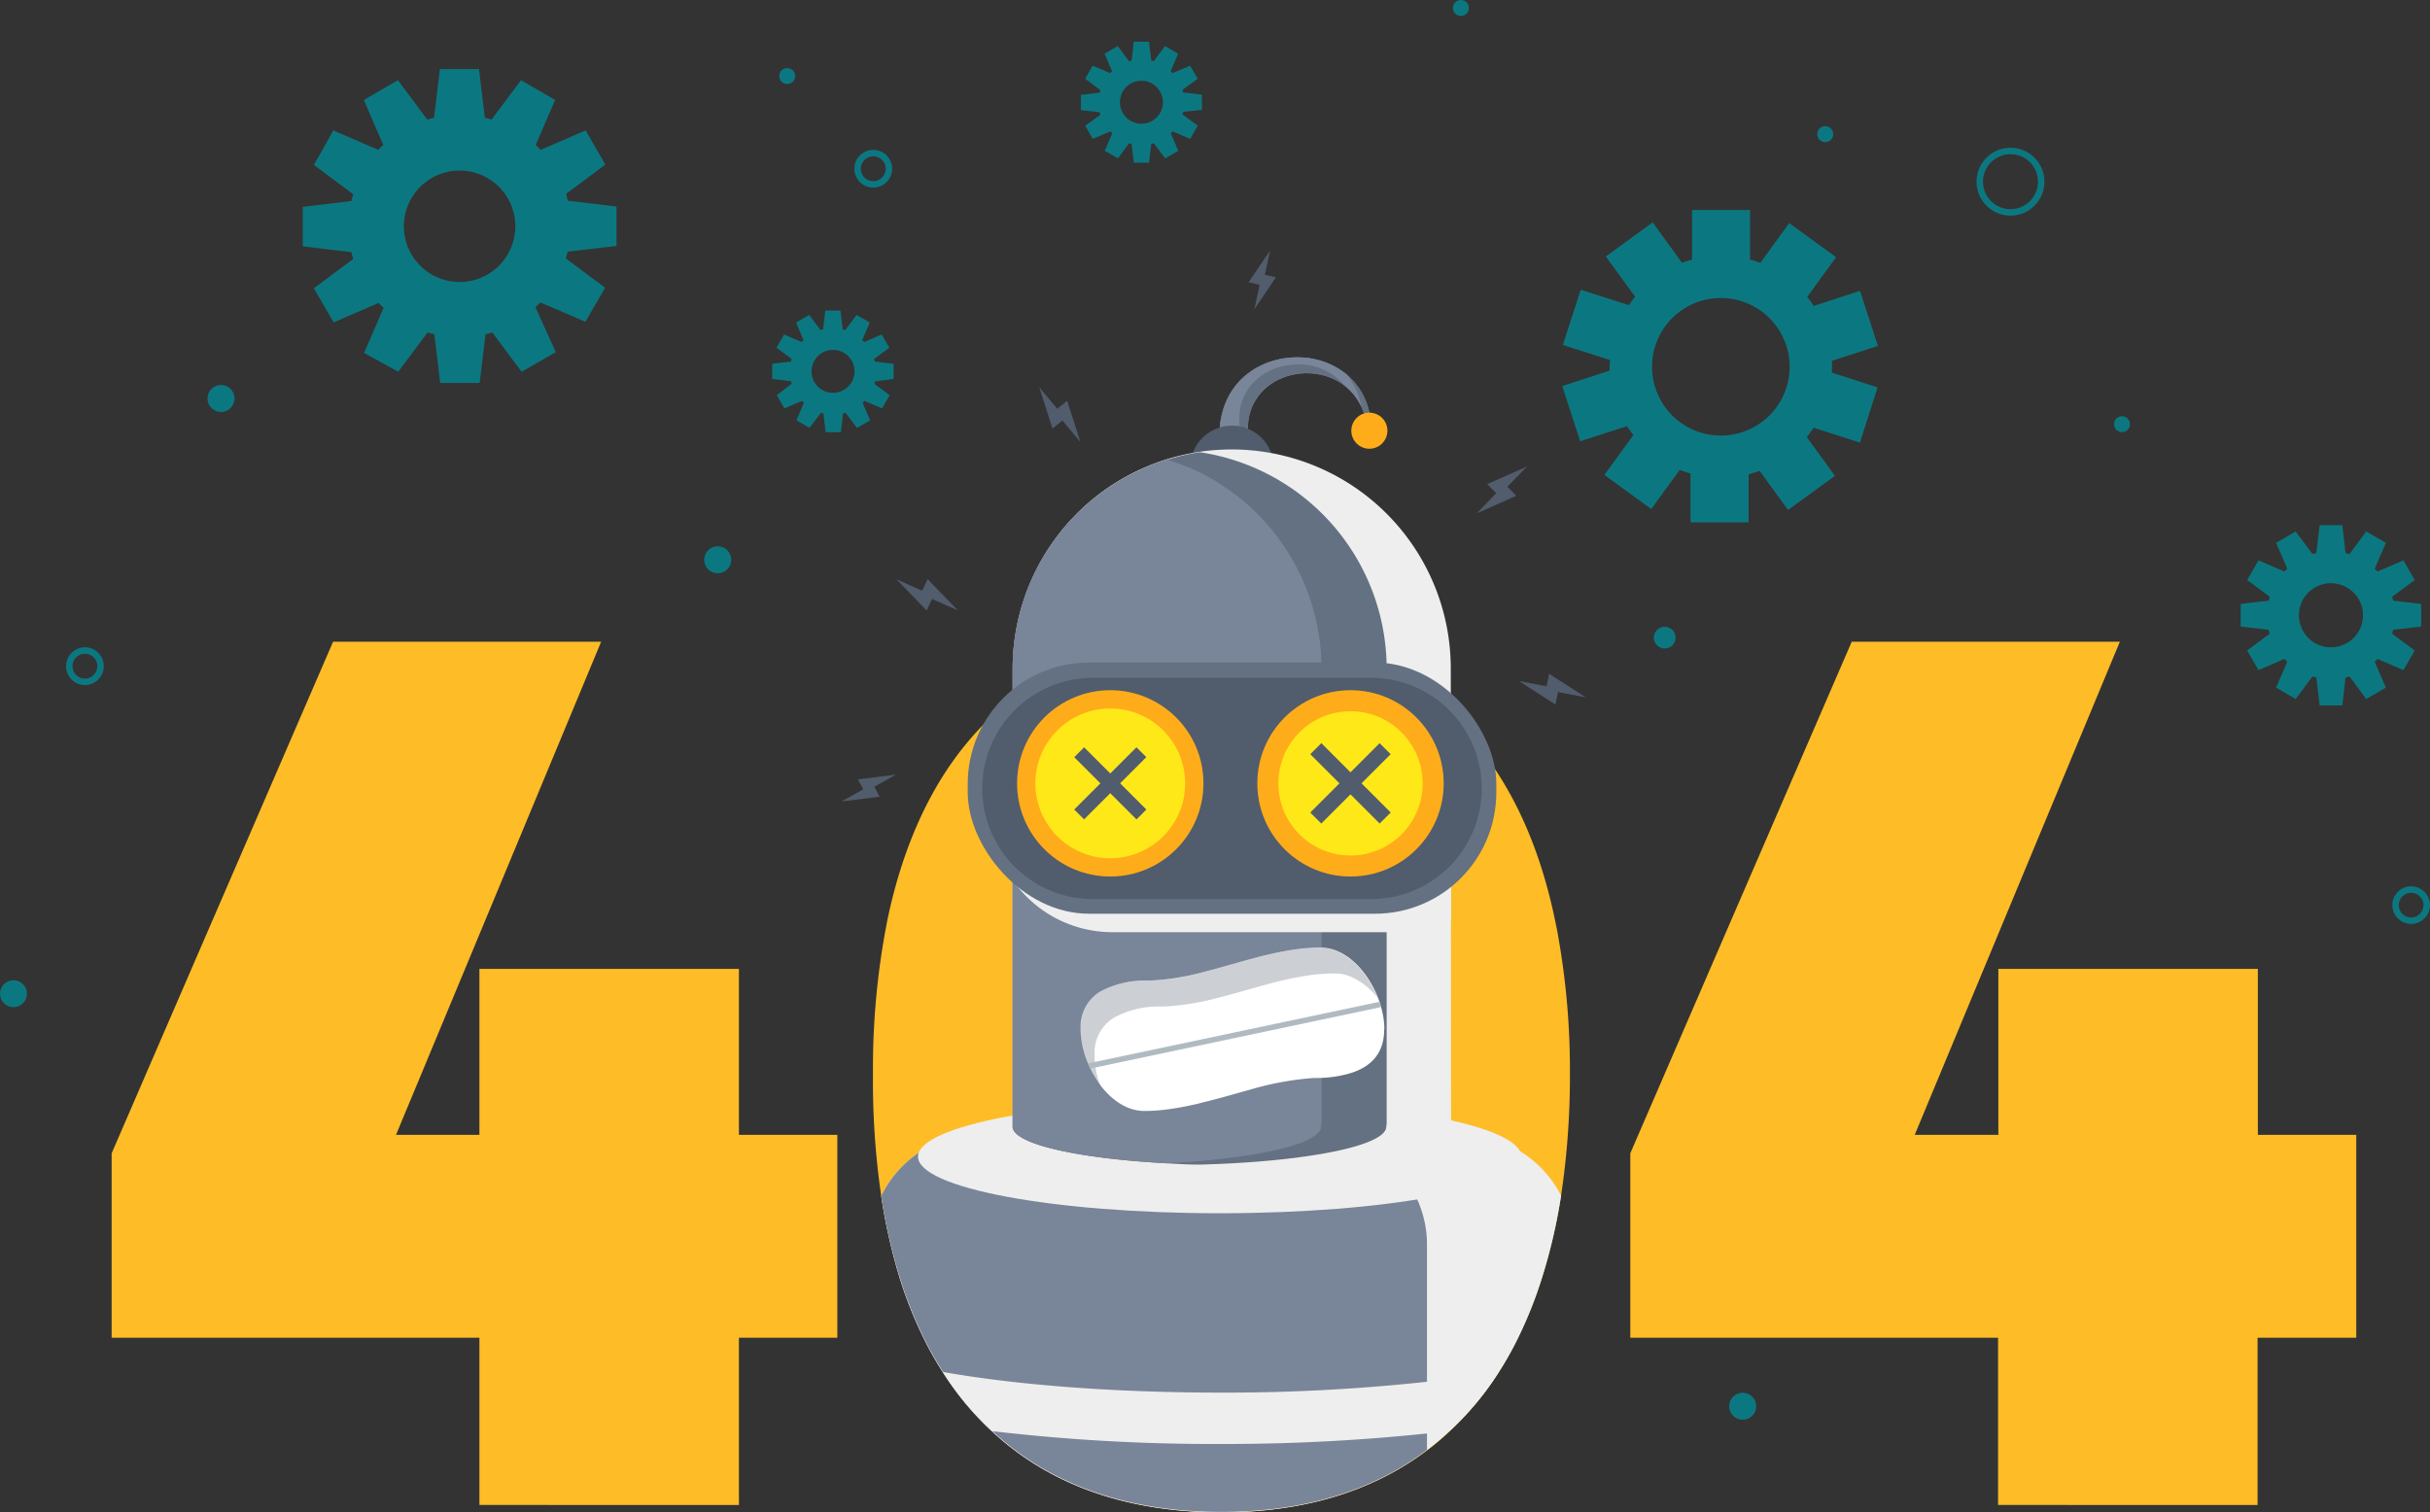 <svg xmlns="http://www.w3.org/2000/svg" viewBox="0 0 414.62 258.12"><rect x="0" y="0" width="414.62" height="258.12" fill="#333333" stroke="none"/><defs><style>.cls-1{isolation:isolate;}.cls-2{fill:#febc27;}.cls-3{fill:#eee;}.cls-4{fill:#798599;}.cls-5{fill:#647182;}.cls-10,.cls-6{fill:#515c6d;}.cls-7{fill:#ffac1a;}.cls-8{fill:#ffe817;}.cls-9{fill:#fff;}.cls-10{opacity:0.29;mix-blend-mode:multiply;}.cls-11{fill:#b0bbc1;}.cls-12{fill:#0b7881;}.cls-13{fill:none;stroke:#0b7881;stroke-miterlimit:10;stroke-width:1.1px;}</style></defs><title>404</title><g class="cls-1"><g id="OBJECTS"><g id="_Group_" data-name="&lt;Group&gt;"><g id="_Group_2" data-name="&lt;Group&gt;"><g id="_Group_3" data-name="&lt;Group&gt;"><path id="_Compound_Path_" data-name="&lt;Compound Path&gt;" class="cls-2" d="M115.21,119.08l-35,84.16H94.44V174.91h44.28v28.33h16.79v34.63H138.72v28.54H94.44V237.87H31.69V206.39l37.78-87.31Z" transform="translate(-12.64 -9.55)"/><path id="_Compound_Path_2" data-name="&lt;Compound Path&gt;" class="cls-2" d="M205.08,182.19a.39.39,0,0,0-.2.06,5.4,5.4,0,0,0-.79.31,2,2,0,0,0-.43.17c-.31.15-.61.3-.89.47a7,7,0,0,0-3.34,6.27v.17a10.73,10.73,0,0,0,.07,1.14l7.95-1.68c0-2.65.06-5.14.15-7.49A15,15,0,0,0,205.08,182.19Zm73.44-12.75c-.11-.65-.22-1.29-.37-1.94-2.06-10.42-5.53-19.3-10.33-26.53,0,0,0,0,0,0a49.35,49.35,0,0,0-4.82-6.27,0,0,0,0,0,0,0c-.88-1-1.77-1.88-2.72-2.76a44.89,44.89,0,0,0-7.08-5.54s0,0-.09,0a3.24,3.24,0,0,0-.71-.45,32.53,32.53,0,0,0-3.12-1.79c-1-.52-2-1-3-1.44a53.56,53.56,0,0,0-8.29-2.84,68,68,0,0,0-16.84-2,62.61,62.61,0,0,0-25.91,5.09s0,0,0,0a23.83,23.83,0,0,0-2.35,1.1,46.32,46.32,0,0,0-7.3,4.61,43.94,43.94,0,0,0-4.89,4.28l0,0c-7.67,7.69-13.1,18.27-16.18,31.47-.26,1.14-.51,2.3-.73,3.51a130.31,130.31,0,0,0-2.2,24.83A135.43,135.43,0,0,0,163,213.68a97,97,0,0,0,3.25,14.13,70.67,70.67,0,0,0,3.88,9.8,58.37,58.37,0,0,0,3.4,6.09,50.33,50.33,0,0,0,8.38,10.1c9.76,9.13,22.92,13.87,39.18,13.87,14.06,0,25.82-3.62,35.06-10.59a42.24,42.24,0,0,0,3.92-3.32,50.88,50.88,0,0,0,8.36-10.12,57.07,57.07,0,0,0,3.4-6.12,71.44,71.44,0,0,0,3.88-9.82A94.83,94.83,0,0,0,279,213.61a137.21,137.21,0,0,0,1.51-20.87A130.44,130.44,0,0,0,278.52,169.44Zm-70,46.91c-.32-2.54-.56-5.36-.73-8.51,0-.24,0-.49,0-.75-.13-2.46-.22-5.09-.26-7.93,0-.49,0-1,0-1.53,0-1.38-.05-2.8-.05-4.28v-.61c0-.9,0-1.78,0-2.67,0-.32,0-.64,0-1,0-2.65.06-5.14.15-7.49q.09-2.43.21-4.65c.17-3.06.41-5.8.73-8.27.16-1.12.31-2.18.48-3.19s.32-1.75.49-2.54a25.58,25.58,0,0,1,2.83-7.58s0,0,0,0a10,10,0,0,1,2.84-3.12l0,0a9.89,9.89,0,0,1,5.84-1.66c5.86,0,9.39,3.6,11.37,12.41.17.79.34,1.65.5,2.54s.32,2.07.47,3.19c.11.92.21,1.87.3,2.88.15,1.49.28,3.06.37,4.74.15,2.2.26,4.54.32,7.09,0,.32,0,.64,0,1,.07,2.63.09,5.41.09,8.38v1c0,1.34,0,2.65-.05,3.92s0,2.44,0,3.6-.06,2.35-.11,3.45c0,.81-.06,1.61-.1,2.39,0,.34,0,.69-.07,1-.15,3-.39,5.77-.69,8.23-1.05,8.57-3,13.82-6.09,16.47a9.22,9.22,0,0,1-6.29,2.13,9.56,9.56,0,0,1-6.38-2.11C211.5,230.2,209.56,224.94,208.5,216.35Zm-3.42-34.16a.39.39,0,0,0-.2.06,5.4,5.4,0,0,0-.79.31,2,2,0,0,0-.43.17c-.31.15-.61.3-.89.47a7,7,0,0,0-3.34,6.27v.17a10.73,10.73,0,0,0,.07,1.14l7.95-1.68c0-2.65.06-5.14.15-7.49A15,15,0,0,0,205.08,182.19Z" transform="translate(-12.64 -9.55)"/><path id="_Compound_Path_3" data-name="&lt;Compound Path&gt;" class="cls-2" d="M374.34,119.08l-35,84.16h14.27V174.91h44.28v28.33h16.79v34.63H397.84v28.54H353.56V237.87H290.81V206.39l37.78-87.31Z" transform="translate(-12.64 -9.55)"/></g><g id="_Group_4" data-name="&lt;Group&gt;"><path id="_Path_" data-name="&lt;Path&gt;" class="cls-3" d="M279,213.61a94.83,94.83,0,0,1-3.27,14.09,71.44,71.44,0,0,1-3.88,9.82,57.07,57.07,0,0,1-3.4,6.12A50.88,50.88,0,0,1,260,253.76a42.24,42.24,0,0,1-3.92,3.32c-9.24,7-21,10.59-35.06,10.59-16.26,0-29.42-4.74-39.18-13.87a50.33,50.33,0,0,1-8.38-10.1,58.37,58.37,0,0,1-3.4-6.09,70.67,70.67,0,0,1-3.88-9.8A97,97,0,0,1,163,213.68a18.86,18.86,0,0,1,6.44-7.41h0a19,19,0,0,1,4.83-2.35l11.22-3.57,2.65-.87h0l4.63-1.46,8.1-2.58h0l6.52-2.09,1.06-.35,12.38-3.94,13.64,4.33.82.28h0l2.75.86,11.14,3.55,4.74,1.51h0l6.18,2,7.52,2.39a19,19,0,0,1,4.17,1.92h0A19,19,0,0,1,279,213.61Z" transform="translate(-12.64 -9.55)"/><path id="_Path_2" data-name="&lt;Path&gt;" class="cls-4" d="M256.12,222v35c-9.24,7-21,10.59-35.06,10.59-16.26,0-29.42-4.74-39.18-13.87a50.33,50.33,0,0,1-8.38-10.1,58.37,58.37,0,0,1-3.4-6.09,70.67,70.67,0,0,1-3.88-9.8A97,97,0,0,1,163,213.68a18.86,18.86,0,0,1,6.44-7.41,19.11,19.11,0,0,1,4.85-2.35l11.22-3.57,2.67-.87,4.63-1.46,8.1-2.58,6.54-2.09,1.06-.35,12.36,3.94,1.21.37,12.36,3.94,3.53,1.12,4.94,1.57a16.07,16.07,0,0,1,2.24.89,17.28,17.28,0,0,1,3.14,1.83h0a18.83,18.83,0,0,1,6.16,7.6A18.58,18.58,0,0,1,256.12,222Z" transform="translate(-12.64 -9.55)"/><ellipse id="_Path_3" data-name="&lt;Path&gt;" class="cls-3" cx="208.11" cy="197.41" rx="51.47" ry="9.66"/><path id="_Path_4" data-name="&lt;Path&gt;" class="cls-3" d="M268.4,243.64A50.88,50.88,0,0,1,260,253.76l-3.92.45A332.23,332.23,0,0,1,220.76,256a323.35,323.35,0,0,1-38.88-2.2,50.33,50.33,0,0,1-8.38-10.1c.61.11,1.21.22,1.86.32,12.49,2.07,28.62,3.21,45.4,3.21a318.7,318.7,0,0,0,35.36-1.85c3.53-.39,6.89-.84,10-1.36Z" transform="translate(-12.64 -9.55)"/><g id="_Group_5" data-name="&lt;Group&gt;"><path id="_Path_5" data-name="&lt;Path&gt;" class="cls-4" d="M225.63,83.87l-4.94.22c0-9.36,7-13.64,13.44-13.56S246.62,75,246.57,82.94L246,83c-.73-7.48-6.67-10.26-11.7-9.67S225,77.83,225.63,83.87Z" transform="translate(-12.64 -9.55)"/><path id="_Path_6" data-name="&lt;Path&gt;" class="cls-5" d="M246.57,82.94l-.6,0a12.58,12.58,0,0,0-1.07-4,9.58,9.58,0,0,0-2.72-3.46,10.73,10.73,0,0,0-7.92-2.16c-5.11.59-9.31,4.53-8.63,10.57l-4.94.23a15.51,15.51,0,0,1,.07-1.55c.71-8.3,7.29-12.09,13.37-12a13.11,13.11,0,0,1,8.29,2.91A11.83,11.83,0,0,1,246.57,82.94Z" transform="translate(-12.64 -9.55)"/><path id="_Path_7" data-name="&lt;Path&gt;" class="cls-4" d="M244.9,78.92a9.58,9.58,0,0,0-2.72-3.46,10.41,10.41,0,0,0-9.39-3.63c-5.11.59-9.31,4.53-8.64,10.57l-3.39.15c.71-8.3,7.29-12.09,13.37-12a13.11,13.11,0,0,1,8.29,2.91A11.72,11.72,0,0,1,244.9,78.92Z" transform="translate(-12.64 -9.55)"/></g><path id="_Path_8" data-name="&lt;Path&gt;" class="cls-6" d="M230,91.94H215.71v-2.6a7.14,7.14,0,0,1,7.14-7.14h0A7.15,7.15,0,0,1,230,89.34Z" transform="translate(-12.64 -9.55)"/><circle id="_Path_9" data-name="&lt;Path&gt;" class="cls-7" cx="233.65" cy="73.51" r="3.08"/><path id="_Path_10" data-name="&lt;Path&gt;" class="cls-3" d="M260.23,201.55h-.07a1,1,0,0,1,0,.3c0,3.61-16.73,6.54-37.36,6.54-1.87,0-3.7,0-5.49-.07-18-.46-31.88-3.18-31.88-6.47a1.54,1.54,0,0,1,0-.3h0V123.66a37.39,37.39,0,0,1,31.88-37,38.25,38.25,0,0,1,5.49-.4,37.39,37.39,0,0,1,37.38,37.38Z" transform="translate(-12.64 -9.55)"/><path id="_Path_11" data-name="&lt;Path&gt;" class="cls-5" d="M249.24,201.55h-.07a1,1,0,0,1,0,.3c0,3.29-13.84,6-31.86,6.47-1.91,0-3.77-.12-5.58-.22-15.23-.82-26.3-3.31-26.3-6.25a1.54,1.54,0,0,1,0-.3h0V123.66A37.38,37.38,0,0,1,211.79,88a36.63,36.63,0,0,1,5.57-1.27,37.4,37.4,0,0,1,31.88,37Z" transform="translate(-12.64 -9.55)"/><path id="_Path_12" data-name="&lt;Path&gt;" class="cls-4" d="M238.09,201.55H238a1,1,0,0,1,0,.3c0,2.7-9.34,5-22.67,6-1.18.09-2.38.17-3.62.24-15.23-.82-26.3-3.31-26.3-6.25a1.54,1.54,0,0,1,0-.3h0V123.66A37.38,37.38,0,0,1,211.79,88a35.22,35.22,0,0,1,3.64,1.35,37.39,37.39,0,0,1,22.66,34.36Z" transform="translate(-12.64 -9.55)"/><path id="_Path_13" data-name="&lt;Path&gt;" class="cls-4" d="M238.09,201.55H238a1,1,0,0,1,0,.3c0,2.7-9.34,5-22.67,6-13.3-1-22.61-3.32-22.61-6a1.53,1.53,0,0,1,0-.3h0V123.66A37.37,37.37,0,0,1,215.43,89.3a37.39,37.39,0,0,1,22.66,34.36Z" transform="translate(-12.64 -9.55)"/><path id="_Path_14" data-name="&lt;Path&gt;" class="cls-3" d="M260.23,127.86v38.79a20.72,20.72,0,0,1-9,2h-48.8a20.71,20.71,0,0,1-20.7-20.7v-1.48a20.7,20.7,0,0,1,20.7-20.69h48.8A20.57,20.57,0,0,1,260.23,127.86Z" transform="translate(-12.64 -9.55)"/><rect id="_Rectangle_" data-name="&lt;Rectangle&gt;" class="cls-5" x="165.12" y="113.08" width="90.19" height="42.87" rx="20.7" ry="20.7"/><path id="_Path_15" data-name="&lt;Path&gt;" class="cls-6" d="M246.58,163H199.13a18.88,18.88,0,0,1-18.89-18.88h0a18.88,18.88,0,0,1,18.89-18.88h47.45a18.88,18.88,0,0,1,18.88,18.88h0A18.88,18.88,0,0,1,246.58,163Z" transform="translate(-12.64 -9.55)"/><g id="_Group_6" data-name="&lt;Group&gt;"><circle id="_Path_16" data-name="&lt;Path&gt;" class="cls-7" cx="189.44" cy="133.7" r="15.9"/><circle id="_Path_17" data-name="&lt;Path&gt;" class="cls-8" cx="189.44" cy="133.7" r="12.78"/><g id="_Group_7" data-name="&lt;Group&gt;"><rect id="_Rectangle_2" data-name="&lt;Rectangle&gt;" class="cls-6" x="200.89" y="135.74" width="2.38" height="15.02" transform="translate(147.84 -110.49) rotate(45)"/><rect id="_Rectangle_3" data-name="&lt;Rectangle&gt;" class="cls-6" x="200.89" y="135.74" width="2.38" height="15.02" transform="translate(-54.74 175.3) rotate(-45)"/></g></g><g id="_Group_8" data-name="&lt;Group&gt;"><circle id="_Path_18" data-name="&lt;Path&gt;" class="cls-7" cx="230.43" cy="133.7" r="15.9"/><circle id="_Path_19" data-name="&lt;Path&gt;" class="cls-8" cx="230.43" cy="133.7" r="12.31"/><g id="_Group_9" data-name="&lt;Group&gt;"><rect id="_Rectangle_4" data-name="&lt;Rectangle&gt;" class="cls-6" x="241.74" y="134.88" width="2.66" height="16.74" transform="translate(159.84 -139.47) rotate(45)"/><rect id="_Rectangle_5" data-name="&lt;Rectangle&gt;" class="cls-6" x="241.74" y="134.88" width="2.66" height="16.74" transform="translate(-42.74 204.28) rotate(-45)"/></g></g><path id="_Path_20" data-name="&lt;Path&gt;" class="cls-9" d="M248.82,185.23h0c0,4.06-2.2,6.3-5.49,7.4a20.25,20.25,0,0,1-5.64.9c-.55,0-1.1,0-1.64.06a52.37,52.37,0,0,0-10.34,2c-2.46.67-4.92,1.41-7.38,2a50.52,50.52,0,0,1-6.87,1.35,28.64,28.64,0,0,1-3.33.22c-4,.14-7.52-3.2-9.48-7.26-.06-.12-.12-.24-.17-.36s-.16-.34-.23-.52a15.45,15.45,0,0,1-1.26-5.81h0a1,1,0,0,1,0-.17,7,7,0,0,1,3.35-6.25,16.11,16.11,0,0,1,7.78-1.88l.78,0a43,43,0,0,0,9.23-1.5c2.65-.67,5.31-1.48,8-2.2a62.75,62.75,0,0,1,7.28-1.59,32.78,32.78,0,0,1,4.3-.34,7.2,7.2,0,0,1,3.1.59c3.1,1.29,5.64,4.55,7,8.09.07.18.15.38.21.57s.19.6.27.91a14.09,14.09,0,0,1,.56,3.61A1.15,1.15,0,0,1,248.82,185.23Z" transform="translate(-12.64 -9.55)"/><path id="_Path_21" data-name="&lt;Path&gt;" class="cls-10" d="M247.78,180a11.59,11.59,0,0,0-4.56-3.72,7.45,7.45,0,0,0-3.1-.59,31.16,31.16,0,0,0-4.3.35,61.6,61.6,0,0,0-7.28,1.59c-2.65.72-5.31,1.52-8,2.2a44.09,44.09,0,0,1-9.23,1.5l-.78,0a16.17,16.17,0,0,0-7.78,1.88,7,7,0,0,0-3.35,6.25v.17h0a15,15,0,0,0,1,5.26,16.6,16.6,0,0,1-2-3.32,15.72,15.72,0,0,1-1.49-6.33h0a1,1,0,0,1,0-.17,7,7,0,0,1,3.35-6.25,16.11,16.11,0,0,1,7.78-1.88l.78,0a43,43,0,0,0,9.23-1.5c2.65-.67,5.31-1.48,8-2.2a62.75,62.75,0,0,1,7.28-1.59,32.78,32.78,0,0,1,4.3-.34,7.2,7.2,0,0,1,3.1.59c3.1,1.29,5.64,4.55,7,8.09Z" transform="translate(-12.64 -9.55)"/><polygon id="_Path_22" data-name="&lt;Path&gt;" class="cls-6" points="150.09 135.98 149.18 134.28 152.89 132.2 146.38 133.02 147.29 134.72 143.59 136.79 150.09 135.98"/><polygon id="_Path_23" data-name="&lt;Path&gt;" class="cls-6" points="217.71 47.33 215.83 46.9 216.71 42.75 213.04 48.18 214.92 48.61 214.04 52.77 217.71 47.33"/><polygon id="_Path_24" data-name="&lt;Path&gt;" class="cls-6" points="158.27 98.84 157.35 100.82 152.97 98.88 158.11 104.2 159.03 102.23 163.41 104.16 158.27 98.84"/><polygon id="_Path_25" data-name="&lt;Path&gt;" class="cls-6" points="179.58 73.14 181.28 71.77 184.35 75.45 182.09 68.4 180.4 69.77 177.32 66.09 179.58 73.14"/><polygon id="_Path_26" data-name="&lt;Path&gt;" class="cls-6" points="253.75 82.63 255.29 84.17 251.97 87.62 258.73 84.62 257.19 83.08 260.52 79.64 253.75 82.63"/><polygon id="_Path_27" data-name="&lt;Path&gt;" class="cls-6" points="264.32 115 263.88 117.13 259.18 116.24 265.4 120.25 265.84 118.12 270.55 119.01 264.32 115"/><g id="_Group_10" data-name="&lt;Group&gt;"><path id="_Path_28" data-name="&lt;Path&gt;" class="cls-11" d="M248.25,181.44l-49.6,10.49c-.06-.12-.12-.24-.17-.36s-.16-.34-.23-.52L248,180.53C248.08,180.83,248.17,181.13,248.25,181.44Z" transform="translate(-12.64 -9.55)"/></g></g></g><path id="_Path_29" data-name="&lt;Path&gt;" class="cls-12" d="M298.53,118.37a1.85,1.85,0,1,1-1.84-1.84A1.84,1.84,0,0,1,298.53,118.37Z" transform="translate(-12.64 -9.55)"/><path id="_Path_30" data-name="&lt;Path&gt;" class="cls-12" d="M137.4,105.09a2.3,2.3,0,1,1-2.3-2.3A2.3,2.3,0,0,1,137.4,105.09Z" transform="translate(-12.64 -9.55)"/><path id="_Path_31" data-name="&lt;Path&gt;" class="cls-12" d="M312.29,249.56a2.3,2.3,0,1,1-2.3-2.3A2.3,2.3,0,0,1,312.29,249.56Z" transform="translate(-12.64 -9.55)"/><circle id="_Path_32" data-name="&lt;Path&gt;" class="cls-12" cx="2.3" cy="169.6" r="2.3"/><path id="_Path_33" data-name="&lt;Path&gt;" class="cls-12" d="M52.65,77.57a2.3,2.3,0,1,1-2.3-2.31A2.3,2.3,0,0,1,52.65,77.57Z" transform="translate(-12.64 -9.55)"/><path id="_Path_34" data-name="&lt;Path&gt;" class="cls-12" d="M325.43,32.45a1.36,1.36,0,1,1-1.36-1.36A1.36,1.36,0,0,1,325.43,32.45Z" transform="translate(-12.64 -9.55)"/><circle id="_Path_35" data-name="&lt;Path&gt;" class="cls-12" cx="134.32" cy="12.98" r="1.36"/><circle id="_Path_36" data-name="&lt;Path&gt;" class="cls-12" cx="362.07" cy="72.4" r="1.36"/><circle id="_Path_37" data-name="&lt;Path&gt;" class="cls-12" cx="249.27" cy="1.36" r="1.36"/><g id="_Group_11" data-name="&lt;Group&gt;"><path id="_Compound_Path_4" data-name="&lt;Compound Path&gt;" class="cls-12" d="M325.23,72.15c0-.33,0-.65-.05-1l7.89-2.56L330,59.19l-7.89,2.57A18.91,18.91,0,0,0,321,60.22l4.92-6.77-8-5.82L313,54.42c-.57-.21-1.15-.4-1.75-.56V45.38h-9.9v8.48a16.41,16.41,0,0,0-1.72.55l-5-6.91-8,5.82,5,6.86c-.38.47-.74,1-1.07,1.45L282.36,59l-3.06,9.42L287.35,71c0,.37-.06.74-.06,1.12,0,.23,0,.46,0,.69l-8.09,2.63,3.06,9.42,8-2.58a17.5,17.5,0,0,0,1.08,1.52l-4.95,6.81,8,5.82,4.86-6.69a17.88,17.88,0,0,0,1.83.62V98.7H311V90.5c.64-.17,1.27-.37,1.88-.59l4.85,6.68,8-5.83-4.81-6.61a18.19,18.19,0,0,0,1.17-1.6L330,85.09,333,75.67l-7.83-2.54C325.2,72.8,325.23,72.48,325.23,72.15Zm-7.23,0a11.74,11.74,0,1,1-11.74-11.74A11.74,11.74,0,0,1,318,72.15Z" transform="translate(-12.64 -9.55)"/></g><g id="_Group_12" data-name="&lt;Group&gt;"><path id="_Compound_Path_5" data-name="&lt;Compound Path&gt;" class="cls-12" d="M117.83,51.53V44.8l-8.31-1c-.09-.39-.19-.78-.3-1.16l6.71-5-3.37-5.83-7.68,3.32-.84-.84,3.32-7.68-5.83-3.37-5,6.71c-.38-.11-.77-.21-1.16-.3l-1-8.31H87.7l-1,8.31c-.39.09-.78.19-1.16.3l-5-6.71-5.82,3.37,3.32,7.68q-.44.42-.84.84l-7.68-3.32L66.2,37.7l6.71,5c-.12.38-.21.77-.3,1.16l-8.31,1v6.73l8.31,1c.09.39.18.78.3,1.16l-6.71,5,3.37,5.82,7.68-3.32q.41.44.84.84l-3.32,7.69L80.59,73l5-6.71c.38.12.77.21,1.16.3l1,8.31h6.73l1-8.31c.39-.09.78-.18,1.16-.3l5,6.71,5.83-3.36L104,62c.29-.27.56-.55.84-.84l7.68,3.32,3.37-5.82-6.71-5c.11-.38.21-.77.3-1.16Zm-17.26-3.36a9.51,9.51,0,1,1-9.51-9.51A9.51,9.51,0,0,1,100.57,48.17Z" transform="translate(-12.64 -9.55)"/></g><g id="_Group_13" data-name="&lt;Group&gt;"><path id="_Compound_Path_6" data-name="&lt;Compound Path&gt;" class="cls-12" d="M425.75,116.49v-3.87l-4.78-.55c-.05-.23-.11-.45-.17-.67l3.85-2.86-1.93-3.35-4.42,1.91a5.44,5.44,0,0,0-.48-.48l1.91-4.42-3.35-1.94-2.86,3.86c-.22-.07-.45-.12-.67-.17l-.55-4.78h-3.87l-.56,4.78c-.22,0-.44.1-.66.17l-2.87-3.86L401,102.2l1.91,4.42c-.17.15-.33.31-.49.48L398,105.19l-1.94,3.35,3.86,2.86c-.07.22-.12.44-.17.67l-4.78.55v3.87l4.78.55c.05.23.1.45.17.67l-3.86,2.86,1.94,3.35,4.41-1.91c.16.17.32.33.49.48L401,126.91l3.34,1.94,2.87-3.86c.22.07.44.12.66.17l.56,4.78h3.87l.55-4.78c.22,0,.45-.1.67-.17l2.86,3.86,3.35-1.94-1.91-4.42a5.44,5.44,0,0,0,.48-.48l4.42,1.91,1.93-3.35-3.85-2.86c.06-.22.12-.44.17-.67Zm-9.92-1.93a5.47,5.47,0,1,1-5.47-5.47A5.47,5.47,0,0,1,415.83,114.56Z" transform="translate(-12.64 -9.55)"/></g><g id="_Group_14" data-name="&lt;Group&gt;"><path id="_Compound_Path_7" data-name="&lt;Compound Path&gt;" class="cls-12" d="M165.11,74.23v-2.6l-3.21-.37c0-.15-.07-.3-.11-.45l2.59-1.92-1.3-2.25-3,1.29c-.1-.12-.21-.22-.32-.33l1.28-3-2.25-1.3-1.92,2.59c-.15-.05-.3-.08-.45-.12l-.37-3.21h-2.59l-.38,3.21c-.15,0-.3.07-.44.12l-1.93-2.59-2.24,1.3,1.28,3c-.11.11-.22.21-.32.33l-3-1.29-1.3,2.25,2.59,1.92-.12.45-3.2.37v2.6l3.2.37.12.45L145.19,77l1.3,2.25,3-1.28c.1.11.21.22.32.32l-1.28,3,2.24,1.29,1.93-2.58.44.11.38,3.21h2.59l.37-3.21.45-.11,1.92,2.58,2.25-1.29-1.28-3c.11-.1.22-.21.32-.32l3,1.28,1.3-2.25-2.59-1.92c0-.15.08-.3.11-.45Zm-6.66-1.3a3.67,3.67,0,1,1-3.67-3.67A3.67,3.67,0,0,1,158.45,72.93Z" transform="translate(-12.64 -9.55)"/></g><g id="_Group_15" data-name="&lt;Group&gt;"><path id="_Compound_Path_8" data-name="&lt;Compound Path&gt;" class="cls-12" d="M217.72,28.3V25.7l-3.2-.37-.12-.45L217,23l-1.3-2.25-3,1.29c-.1-.12-.21-.22-.32-.33l1.28-3-2.24-1.3L209.51,20c-.14-.05-.29-.08-.44-.12l-.38-3.21H206.1l-.37,3.21-.45.12-1.92-2.59-2.25,1.3,1.28,3c-.11.11-.22.21-.32.33l-3-1.29L197.8,23l2.59,1.92c0,.15-.08.3-.11.45l-3.21.37v2.6l3.21.37c0,.15.07.3.11.45L197.8,31l1.3,2.25,3-1.28c.1.11.21.22.32.32l-1.28,3,2.25,1.29L205.28,34l.45.11.37,3.21h2.59l.38-3.21.44-.11,1.93,2.58,2.24-1.29-1.28-3c.11-.1.22-.21.32-.32l3,1.28L217,31l-2.59-1.92.12-.45ZM211.07,27a3.67,3.67,0,1,1-3.67-3.67A3.67,3.67,0,0,1,211.07,27Z" transform="translate(-12.64 -9.55)"/></g></g><path class="cls-13" d="M360.92,40.55a5.24,5.24,0,1,1-5.23-5.23A5.23,5.23,0,0,1,360.92,40.55Z" transform="translate(-12.64 -9.55)"/><path class="cls-13" d="M164.31,38.35a2.67,2.67,0,1,1-2.67-2.67A2.67,2.67,0,0,1,164.31,38.35Z" transform="translate(-12.64 -9.55)"/><circle class="cls-13" cx="411.4" cy="154.48" r="2.66"/><path class="cls-13" d="M29.8,123.24a2.67,2.67,0,1,1-2.66-2.66A2.67,2.67,0,0,1,29.8,123.24Z" transform="translate(-12.64 -9.55)"/></g></g></svg>